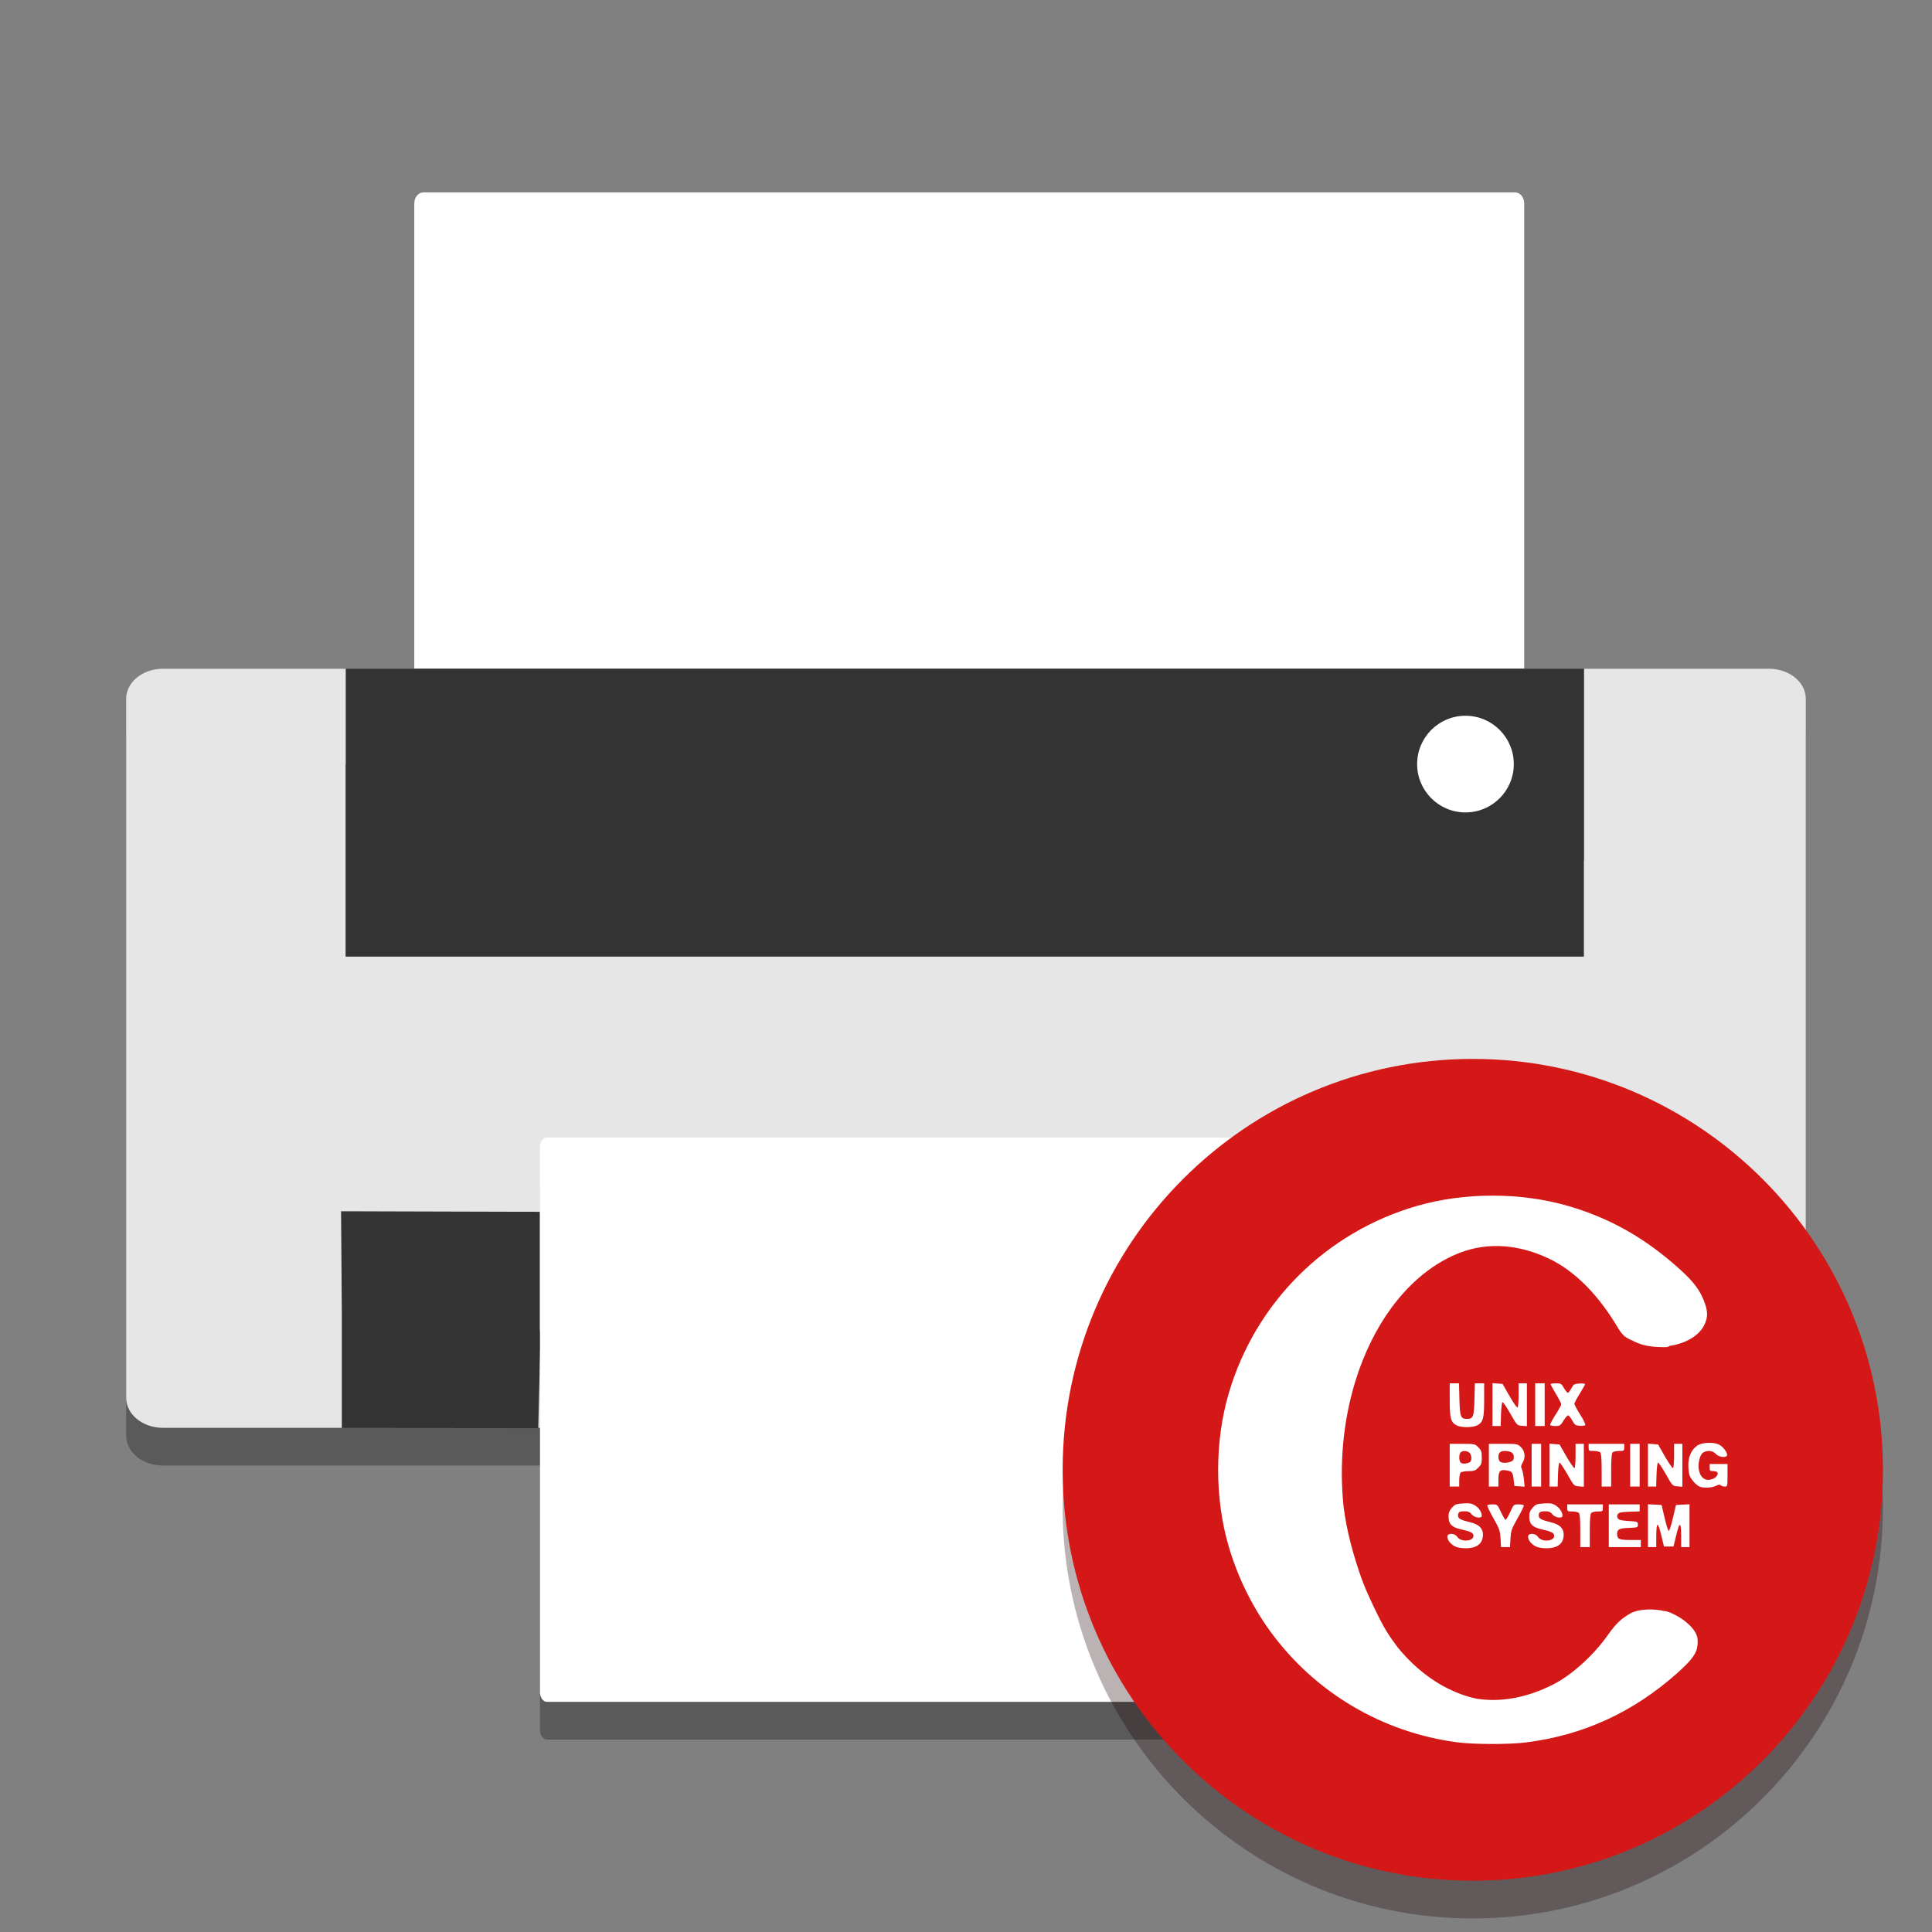 <svg width="512" height="512" version="1.1" viewBox="0 0 384 384" xmlns="http://www.w3.org/2000/svg" xmlns:xlink="http://www.w3.org/1999/xlink"><rect x="0" y="0" width="384" height="384" fill="#808080" stroke="none"/><g transform="translate(419.32 323.11)"><path d="m-386.94-182.69h319.23c4.035 0 7.305 2.676 7.305 5.977v138.92c0 3.297-3.269 5.973-7.305 5.973h-319.23c-4.035 0-7.305-2.676-7.305-5.973v-138.92c0-3.301 3.269-5.977 7.305-5.977z" fill-rule="evenodd" opacity=".3"/><path d="m-335.17-284.87h216.99c1 0 1.809 0.984 1.809 2.199v122.73c0 1.215-0.809 2.199-1.809 2.199h-216.99c-1 0-1.809-0.984-1.809-2.199v-122.73c0-1.215 0.809-2.199 1.809-2.199z" fill="#fff" fill-rule="evenodd"/><path d="m-294.43-45.681c-0.309-0.801-0.402-2.269-0.211-3.266 0.332-1.715 2.727-1.812 45.043-1.812h44.695v6.008l-44.484 0.262c-38.129 0.223-44.562 0.055-45.043-1.191z" fill="#b3b3b3"/><path d="m-190.94-45.671c-0.313-0.809-0.41-2.285-0.215-3.281 0.32-1.652 1.695-1.812 15.906-1.812h15.559v6.008l-15.344 0.277c-12.738 0.23-15.438 0.027-15.906-1.191z" fill="#b3b3b3"/><path d="m-386.94-190.19h319.23c4.035 0 7.305 2.676 7.305 5.977v138.92c0 3.297-3.269 5.973-7.305 5.973h-319.23c-4.035 0-7.305-2.676-7.305-5.973v-138.92c0-3.301 3.269-5.977 7.305-5.977z" fill="#e6e6e6" fill-rule="evenodd"/><path d="m-350.6-190.22v19.012h-0.031v38.234h246.12v-19.125h0.031v-38.121zm245.85 107.51-123.18 0.695-123.6-0.348 0.148 20.25v22.832l19.598 0.016 19.449 0.019 0.285-12.188 0.207-8.129 83.41-0.141c66.719-0.113 84.172-0.691 85.129-0.031 0.945 0.648 0.676 4.516 0.777 8.918l0.258 11.461 19.535 0.047 18.793-0.074-0.543-21.684z" fill="#333"/><path d="m-310.61-88.941h166.45c0.766 0 1.387 0.867 1.387 1.934v107.72c0 1.066-0.621 1.93-1.387 1.93h-166.45c-0.766 0-1.387-0.863-1.387-1.93v-107.72c0-1.066 0.621-1.934 1.387-1.934z" fill-rule="evenodd" opacity=".3"/><g transform="translate(-419.32,-325.68)" fill="#fff"><path d="m108.71 229.24h166.45c0.766 0 1.387 0.867 1.387 1.934v107.72c0 1.066-0.621 1.93-1.387 1.93h-166.45c-0.766 0-1.387-0.863-1.387-1.93v-107.72c0-1.066 0.621-1.934 1.387-1.934z" fill-rule="evenodd"/><path d="m108.71 228.65h166.45c0.766 0 1.387 0.863 1.387 1.93v36.238c0 1.066-0.621 1.934-1.387 1.934h-166.45c-0.766 0-1.387-0.867-1.387-1.934v-36.238c0-1.066 0.621-1.93 1.387-1.93z" fill-rule="evenodd"/><path d="m300.88 154.44c0 5.305-4.301 9.605-9.609 9.605-5.305 0-9.605-4.301-9.605-9.605 0-5.309 4.301-9.609 9.605-9.609 5.309 0 9.609 4.301 9.609 9.609z"/></g></g><path d="m374.25 299.64c0-45.105-36.496-81.672-81.52-81.672-45.023 0-81.52 36.566-81.52 81.672 0 45.105 36.496 81.668 81.52 81.668 45.023 0 81.52-36.562 81.52-81.668z" fill="#1c0303" opacity=".3"/><path d="m374.25 292.14c0-45.105-36.496-81.672-81.52-81.672-45.023 0-81.52 36.566-81.52 81.672 0 45.105 36.496 81.668 81.52 81.668 45.023 0 81.52-36.562 81.52-81.668z" fill="#d41717"/><path d="m296.64 237.64c-5.16 0-10.316 0.684-15.039 2.055-18.129 5.254-32.18 19.301-37.434 37.434-2.738 9.441-2.738 20.633 0 30.074 1.77 6.113 4.641 11.996 8.316 17.051 8.828 12.133 22.262 20.098 37.195 22.051 3.242 0.422 10.27 0.438 13.574 0.023 11.398-1.422 21.359-5.984 30.121-13.797 2.988-2.668 3.91-3.961 4.035-5.68 0.074-1.027-0.019-1.562-0.391-2.293-0.648-1.27-2.359-2.742-4.266-3.676-0.926-0.453-1.363-0.637-2.18-0.711-1.23-0.332-4.746-0.578-6.672 0.594-1.562 0.949-2.523 1.648-4.375 4.277-2.738 3.887-7.121 7.906-10.867 9.789-5.191 2.609-10.367 3.578-15.27 2.781-1.066-0.234-2.137-0.551-3.211-0.957-4.637-1.742-8.812-4.898-12.316-9.152-0.77-1-1.52-2.066-2.242-3.215-1.316-2.094-4.109-7.984-5.008-10.559-1.582-4.516-2.926-9.215-3.559-14.246-0.906-8.641-0.023-17.121 2.242-24.641 0.207-0.672 0.422-1.34 0.652-2.019 0.012-0.031 0.019-0.059 0.031-0.086 0-8e-3 4e-3 -0.012 4e-3 -0.019 0.246-0.715 0.504-1.414 0.777-2.106 8e-3 -0.019 0.012-0.039 0.019-0.055 4.188-10.648 11.254-18.5 19.547-21.621 5.711-2.148 11.789-1.473 17.398 1.156 5.504 2.582 10.164 7.582 13.875 13.852 1.168 1.973 1.867 2.012 3.481 2.805 1.727 0.844 3.879 1.012 5.644 1.012 0.586 0 0.961-0.039 1.094-0.258 3.219-0.438 5.945-2.047 6.965-4.231 0.723-1.555 0.691-2.699-0.137-4.797-0.848-2.148-2.102-3.785-4.703-6.141-6.871-6.223-13.922-10.223-22.27-12.641-4.719-1.371-9.879-2.055-15.035-2.055zm0 37.273v8.523h1.633l0.066-2.359c0.039-1.344 0.172-2.375 0.305-2.394 0.129-0.019 0.832 1.016 1.559 2.301 1.312 2.32 1.324 2.332 2.301 2.406l0.977 0.074v-8.523h-1.652v2.348c0 1.289-0.09 2.402-0.207 2.473-0.113 0.07-0.828-0.957-1.59-2.285l-1.387-2.418-1.004-0.07zm-8.496 0.027v3.316c0 3.652 0.207 4.418 1.359 5.043 0.852 0.461 3.195 0.469 4.078 0.012 1.195-0.617 1.406-1.367 1.406-5.055v-3.316h-1.844l-0.082 3.152c-0.09 3.508-0.25 3.926-1.496 3.926-1.246 0-1.406-0.418-1.496-3.926l-0.082-3.152zm16.988 0v8.496h1.887v-8.496zm4.121 0c-0.578 0-1.051 0.082-1.051 0.176 0 0.098 0.477 0.977 1.059 1.949 0.582 0.973 1.059 1.898 1.059 2.051 0 0.156-0.523 1.102-1.164 2.106-0.645 1.004-1.113 1.91-1.051 2.019 0.066 0.105 0.547 0.195 1.062 0.195 0.859 0 0.992-0.09 1.578-1.055 0.352-0.582 0.762-1.059 0.918-1.062 0.152-4e-3 0.523 0.445 0.828 0.996 0.48 0.879 0.664 1.012 1.465 1.078 0.5 0.039 1.004-0.019 1.117-0.129 0.113-0.117-0.312-1.023-0.977-2.07-0.648-1.027-1.18-2.004-1.18-2.172s0.477-1.07 1.062-2.008c0.582-0.938 1.062-1.797 1.062-1.902 0-0.109-0.504-0.164-1.121-0.125-1.023 0.066-1.16 0.148-1.594 0.957-0.258 0.484-0.578 0.883-0.707 0.883-0.129 0-0.48-0.426-0.773-0.941-0.504-0.879-0.609-0.945-1.594-0.945zm30.797 11.836c-1.051-0.047-2.195 0.16-2.769 0.586-1.109 0.82-1.707 2.141-1.711 3.785 0 0.801 0.109 1.758 0.25 2.121 0.297 0.789 1.328 1.934 1.988 2.207 0.785 0.328 2.457 0.25 3.227-0.145 0.52-0.27 0.793-0.305 0.977-0.121 0.141 0.145 0.5 0.258 0.801 0.258 0.527 0 0.543-0.059 0.543-2.242v-2.242h-3.543v0.711c0 0.625 0.082 0.707 0.695 0.707 0.383 0 0.754 0.098 0.828 0.215 0.242 0.395-0.168 1.012-0.867 1.309-1.363 0.574-2.422-0.062-2.785-1.676-0.273-1.211 0.141-3.051 0.789-3.508 0.793-0.555 1.969-0.445 2.566 0.238 0.535 0.613 1.902 0.828 2.203 0.348 0.254-0.414-0.688-1.742-1.547-2.188-0.418-0.219-1.012-0.336-1.645-0.363zm-32.086 0.172v8.52h1.633l0.066-2.359c0.039-1.344 0.172-2.375 0.305-2.394 0.129-0.019 0.832 1.02 1.559 2.301 1.316 2.324 1.328 2.336 2.301 2.406l0.977 0.074v-8.52h-1.648v2.344c0 1.289-0.094 2.402-0.207 2.473-0.117 0.07-0.832-0.957-1.594-2.285l-1.387-2.414-1.004-0.074zm19.582 0v8.52h1.633l0.07-2.359c0.039-1.344 0.168-2.375 0.301-2.394 0.129-0.019 0.832 1.02 1.559 2.301 1.316 2.324 1.328 2.336 2.301 2.406l0.977 0.074v-8.52h-1.648v2.344c0 1.289-0.094 2.402-0.207 2.473-0.117 0.07-0.832-0.957-1.594-2.285l-1.387-2.414-1-0.074zm-39.402 0.027v8.492h1.887v-1.25c0-0.688 0.129-1.379 0.285-1.535s0.855-0.281 1.551-0.281c1.09 0 1.367-0.098 1.961-0.691 0.598-0.598 0.688-0.863 0.688-2.023 0-1.16-0.09-1.422-0.688-2.023-0.676-0.676-0.742-0.688-3.188-0.688zm7.785 0v8.492h1.891v-1.387c0-1.668 0.32-2.043 1.574-1.84 1.141 0.188 1.273 0.355 1.453 1.844l0.156 1.266 1.016 0.07 1.016 0.074-0.148-1.488c-0.082-0.82-0.266-1.73-0.41-2.031-0.211-0.426-0.184-0.676 0.133-1.215 0.637-1.07 0.52-2.285-0.289-3.098-0.688-0.684-0.707-0.688-3.539-0.688zm8.496 0v8.492h1.887v-8.492zm11.324 0v0.707c0 0.676 0.043 0.707 1.016 0.707 0.555 0 1.141 0.129 1.297 0.281 0.191 0.195 0.281 1.324 0.281 3.543v3.254h1.887v-3.254c0-2.219 0.094-3.348 0.285-3.543 0.156-0.152 0.738-0.281 1.297-0.281 0.973 0 1.016-0.031 1.016-0.707v-0.707zm8.258 0v8.492h1.887v-8.492zm-24.977 1.414c1.234 0 1.855 0.395 1.855 1.18 0 0.555-0.137 0.77-0.605 0.949-0.824 0.312-1.836 0.289-2.18-0.051-0.156-0.156-0.281-0.562-0.281-0.898 0-0.789 0.398-1.18 1.211-1.18zm-7.922 0.012c0.312 4e-3 0.648 0.105 0.914 0.301 0.449 0.328 0.582 1.457 0.215 1.824-0.387 0.383-1.602 0.504-1.91 0.191-0.375-0.379-0.383-1.676-0.012-2.047 0.188-0.184 0.48-0.277 0.793-0.27zm0.52 10.383c-0.227 0-0.496 0.012-0.812 0.031-1.391 0.09-1.625 0.18-2.231 0.855-0.531 0.598-0.676 0.984-0.676 1.828 0 1.387 0.652 2.059 2.371 2.445 2.094 0.469 2.582 0.719 2.582 1.32 0 1.133-2.512 1.289-3.227 0.195-0.516-0.785-1.965-0.805-1.957-0.023 8e-3 0.684 0.629 1.469 1.527 1.934 0.398 0.203 1.309 0.363 2.078 0.363 2.281 4e-3 3.465-0.934 3.465-2.742 0-1.227-0.812-2.008-2.512-2.418-1.957-0.477-2.441-0.742-2.441-1.34 0-0.684 0.277-0.859 1.363-0.859 0.645 0 0.984 0.156 1.352 0.613 0.555 0.695 2.004 0.891 2.004 0.27 0-0.695-0.574-1.566-1.352-2.047-0.492-0.305-0.848-0.418-1.535-0.426zm16.043 0c-0.23 0-0.492 0.012-0.812 0.031-1.391 0.09-1.621 0.18-2.231 0.855-0.531 0.598-0.676 0.984-0.676 1.828 0 1.387 0.652 2.059 2.375 2.445 2.09 0.469 2.578 0.719 2.578 1.32 0 1.133-2.512 1.289-3.227 0.195-0.516-0.785-1.965-0.805-1.957-0.023 8e-3 0.684 0.629 1.469 1.527 1.934 0.398 0.203 1.309 0.363 2.078 0.363 2.281 4e-3 3.469-0.934 3.469-2.742 0-1.227-0.816-2.008-2.516-2.418-1.957-0.477-2.441-0.742-2.441-1.34 0-0.684 0.277-0.859 1.363-0.859 0.645 0 0.984 0.156 1.352 0.613 0.555 0.695 2.004 0.891 2.004 0.27 0-0.695-0.574-1.566-1.352-2.047-0.488-0.305-0.848-0.418-1.535-0.426zm19.875 0.199v8.516h1.648l4e-3 -2.062c8e-3 -3.012 0.305-3.129 0.969-0.375l0.562 2.32h1.887l0.562-2.32c0.668-2.754 0.965-2.637 0.969 0.375l4e-3 2.062h1.652v-8.516l-2.688 0.141-0.605 2.594c-0.336 1.43-0.711 2.578-0.836 2.551-0.129-0.023-0.5-1.191-0.824-2.594l-0.598-2.551-1.352-0.07zm-30.883 0.023c-0.516 0-0.992 0.086-1.059 0.188-0.062 0.105 0.484 1.246 1.215 2.539 1.211 2.141 1.336 2.496 1.426 4.055l0.098 1.711h1.785l0.094-1.711c0.09-1.559 0.215-1.914 1.426-4.055 0.734-1.293 1.277-2.434 1.215-2.539-0.066-0.102-0.543-0.188-1.062-0.188-0.934 0-0.953 0.016-1.641 1.531-0.383 0.844-0.789 1.535-0.906 1.535-0.117 0-0.535-0.691-0.93-1.535-0.707-1.512-0.73-1.531-1.66-1.531zm14.84 0v0.707c0 0.676 0.043 0.707 1.012 0.707 0.559 0 1.145 0.129 1.301 0.285 0.191 0.191 0.281 1.32 0.281 3.539v3.254h1.887v-3.254c0-2.219 0.09-3.348 0.285-3.539 0.156-0.156 0.738-0.285 1.297-0.285 0.969 0 1.016-0.031 1.016-0.707v-0.707zm8.258 0v8.492h6.367v-1.414h-2.074c-2.258 0-2.644-0.176-2.644-1.199 0-0.922 0.41-1.129 2.371-1.207 1.699-0.07 1.762-0.09 1.762-0.66 0-0.57-0.066-0.598-1.867-0.711-1.43-0.09-1.922-0.211-2.121-0.527-0.188-0.301-0.188-0.527 0-0.828 0.211-0.332 0.664-0.426 2.301-0.48l2.039-0.07v-1.395z" fill="#fff"/></svg>
